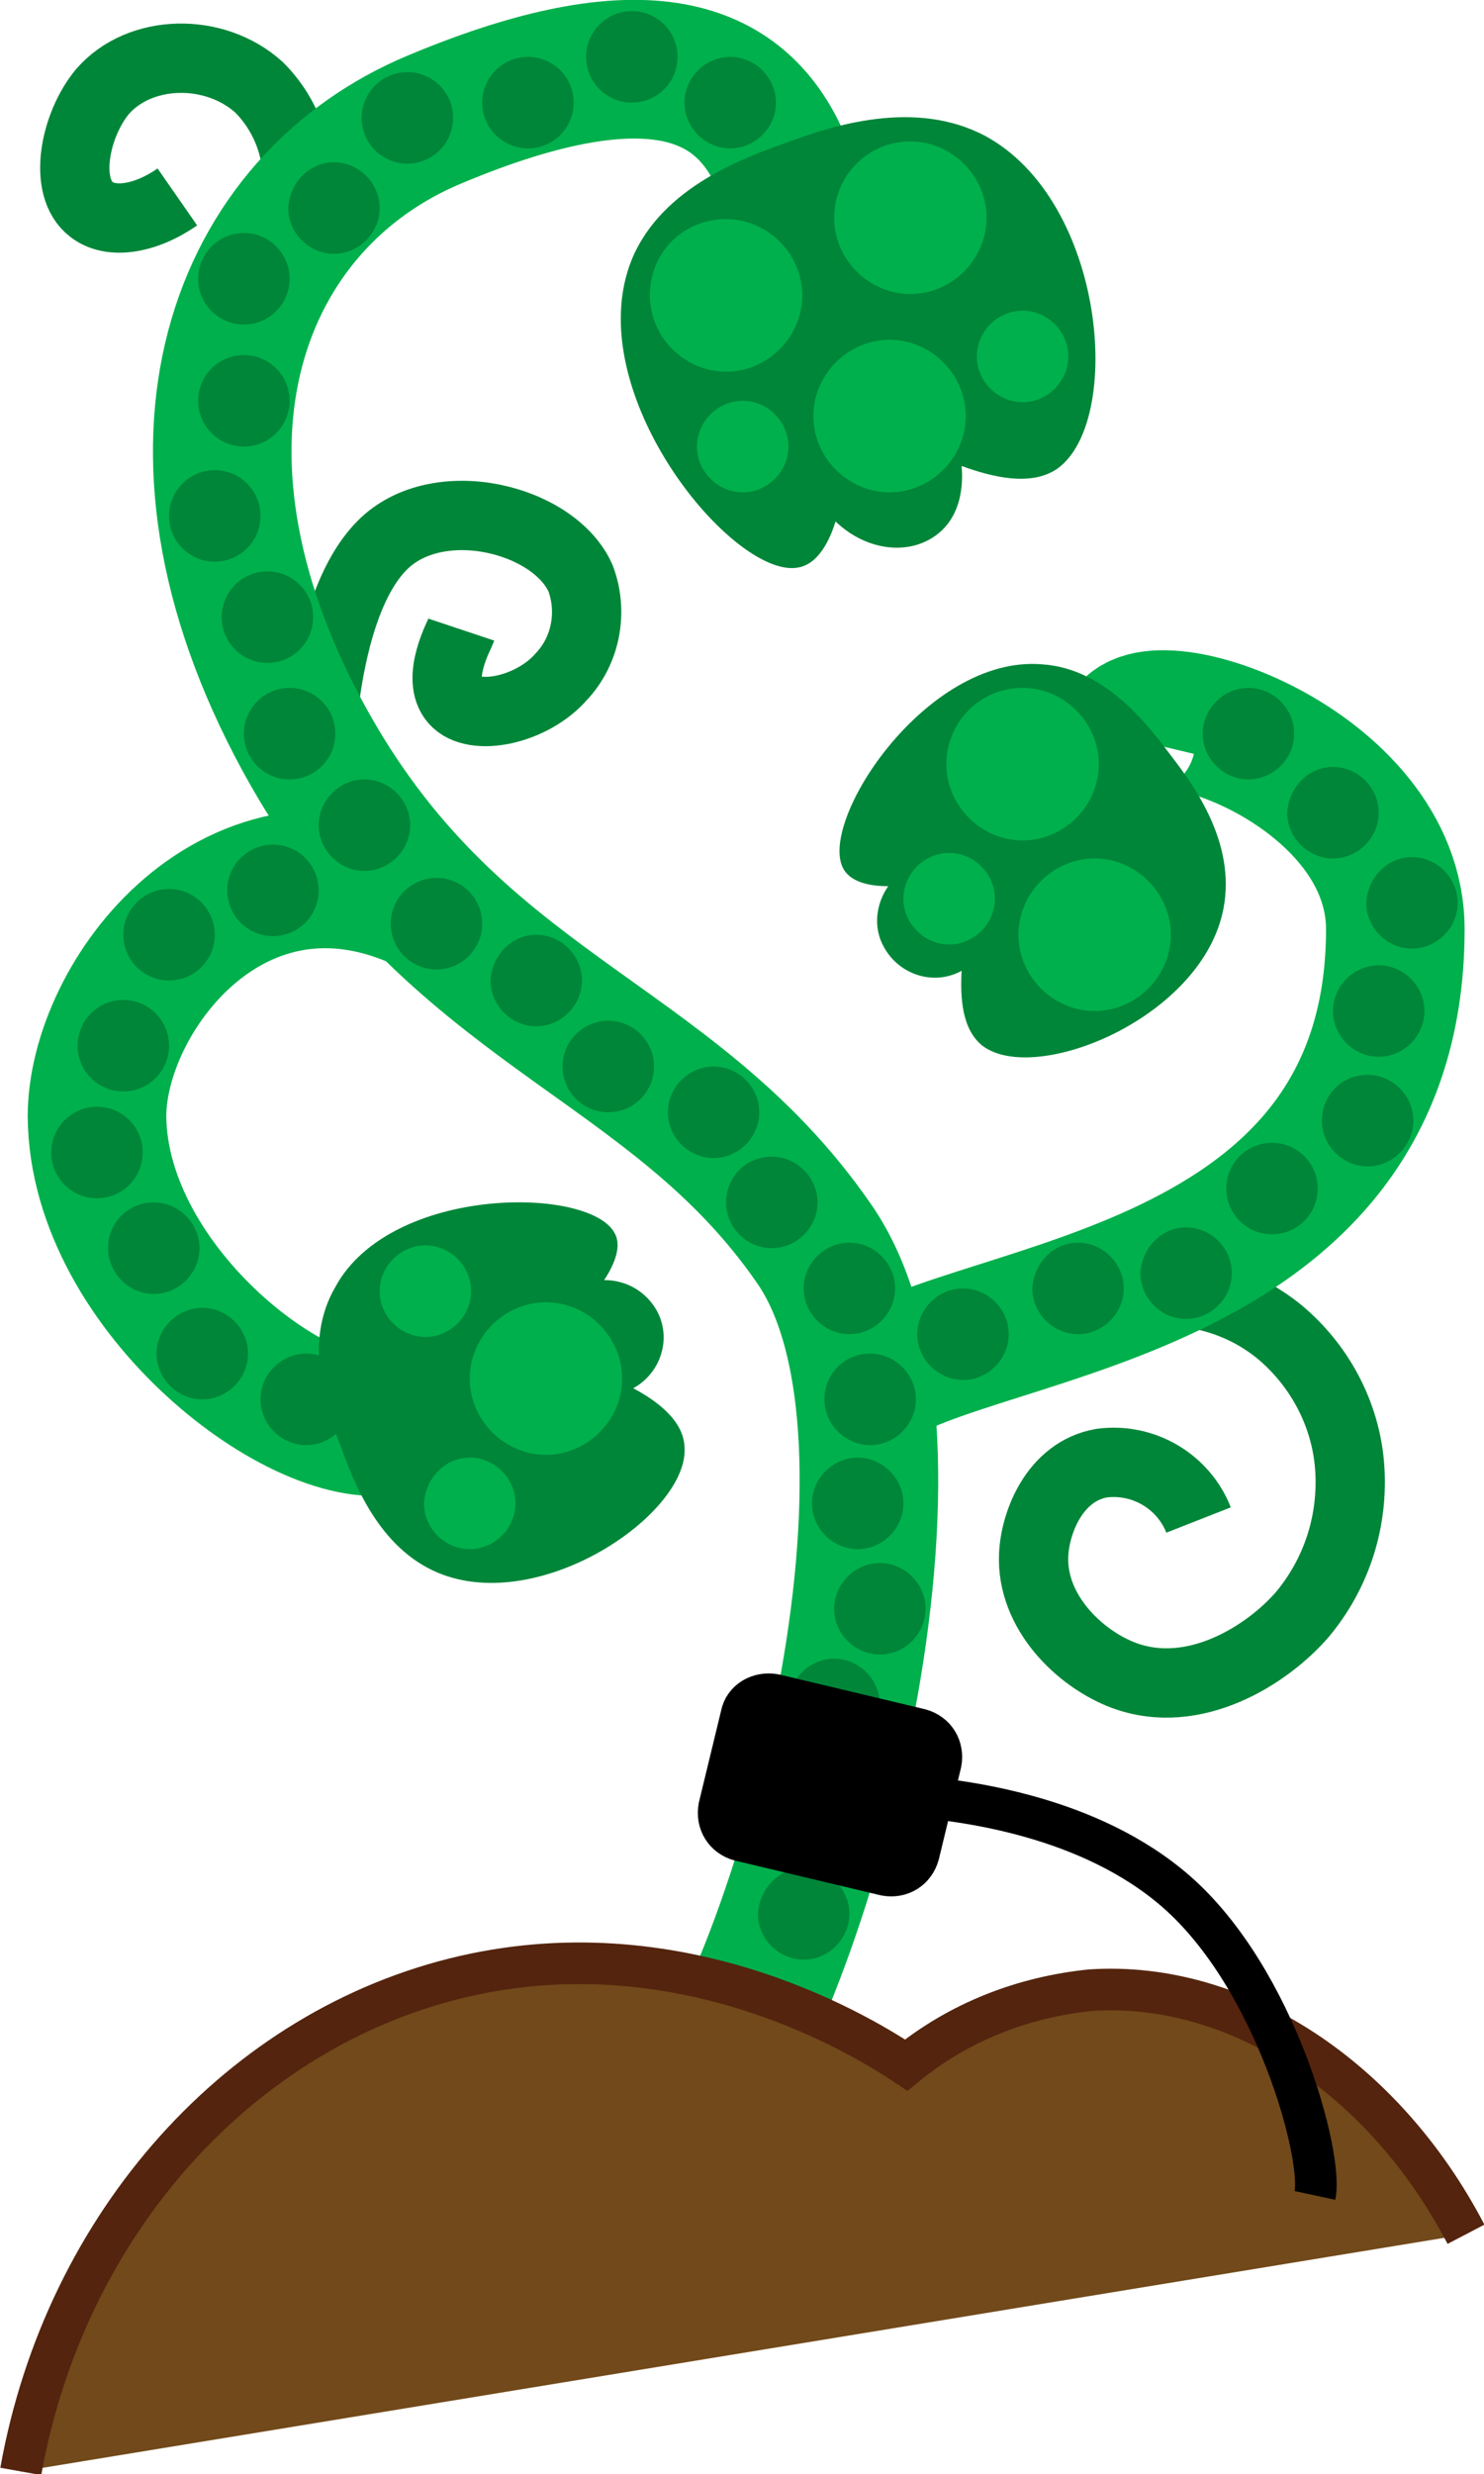 <?xml version="1.0" encoding="utf-8"?>
<!-- Generator: Adobe Illustrator 25.0.1, SVG Export Plug-In . SVG Version: 6.00 Build 0)  -->
<svg version="1.1" id="Layer_1" xmlns="http://www.w3.org/2000/svg" xmlns:xlink="http://www.w3.org/1999/xlink" x="0px" y="0px"
	 viewBox="0 0 107.1 178.4" style="enable-background:new 0 0 107.1 178.4;" xml:space="preserve">
<style type="text/css">
	.st0{fill:none;stroke:#008639;stroke-width:5;stroke-miterlimit:10;}
	.st1{fill:none;stroke:#00B04C;stroke-width:10;stroke-miterlimit:10;}
	.st2{fill:#008639;}
	.st3{fill:#71491A;}
	.st4{fill:none;stroke:#54240E;stroke-width:3;stroke-miterlimit:10;}
	.st5{fill:#00B04C;}
	.st6{fill:none;stroke:#000000;stroke-width:3;stroke-miterlimit:10;}
</style>
<g>
	<path class="st0" d="M23,56.7c0-0.8,0-12.8,4.6-17.4c4-4,12.4-1.9,14.3,2.4c0.9,2.4,0.4,5.2-1.4,7.1c-2.1,2.4-6.3,3.3-7.7,1.7
		s0.4-4.8,0.5-5.1"/>
	<path class="st0" d="M21,15.8c1.1-3.3,0.2-7-2.3-9.5c-3.2-2.9-8.6-2.8-11.3,0.3c-2,2.4-2.9,6.9-0.8,8.5c1.4,1.1,3.9,0.7,6.2-0.9"/>
	<path class="st0" d="M79,93.7c0.6-0.2,7.6-2.3,13.3,2.3c2.9,2.4,4.8,5.9,5.1,9.7c0.3,3.9-0.9,7.7-3.4,10.7
		c-2.5,2.9-7.8,6.3-12.9,4.4c-3.2-1.2-6.7-4.6-6.5-8.7c0.1-2.3,1.5-6,4.9-6.6c3-0.4,5.9,1.3,7,4.1"/>
	<path class="st1" d="M49.1,154c9.3-11.5,19.4-50.5,9.6-64.4C48.3,74.6,32.7,73,21.9,53.2c-11.6-21.3-4.7-38.7,9.5-44.6
		c16-6.7,22.2-3.1,24.9,2.9"/>
	<path class="st1" d="M61.9,100.4c6.4-6.3,38.8-5.7,38.8-33.4c0-11.8-18.4-18-19.4-13.8"/>
	<path class="st1" d="M30.7,65.1C16.9,58.6,7,71.9,7,80.5c0.1,12.6,15.1,23.9,21.5,22.2"/>
	<path class="st2" d="M52.7,4.1c1.8,0,3.3,1.5,3.3,3.3c0,1.8-1.5,3.3-3.3,3.3c-1.8,0-3.3-1.5-3.3-3.3C49.4,5.6,50.9,4.1,52.7,4.1z"
		/>
	<circle class="st2" cx="45.6" cy="4.1" r="3.3"/>
	<circle class="st2" cx="38.1" cy="7.4" r="3.3"/>
	<circle class="st2" cx="29.4" cy="8.5" r="3.3"/>
	<path class="st2" d="M24.1,11.7c1.8,0,3.3,1.5,3.3,3.3c0,1.8-1.5,3.3-3.3,3.3c-1.8,0-3.3-1.5-3.3-3.3
		C20.9,13.2,22.3,11.7,24.1,11.7z"/>
	<circle class="st2" cx="17.6" cy="20.1" r="3.3"/>
	<circle class="st2" cx="17.6" cy="28.9" r="3.3"/>
	<circle class="st2" cx="15.5" cy="37.2" r="3.3"/>
	<circle class="st2" cx="19.3" cy="44.5" r="3.3"/>
	<circle class="st2" cx="20.9" cy="52.9" r="3.3"/>
	<path class="st2" d="M26.3,56.2c1.8,0,3.3,1.5,3.3,3.3s-1.5,3.3-3.3,3.3c-1.8,0-3.3-1.5-3.3-3.3S24.5,56.2,26.3,56.2z"/>
	<circle class="st2" cx="19.7" cy="64.2" r="3.3"/>
	<circle class="st2" cx="12.2" cy="67.4" r="3.3"/>
	<circle class="st2" cx="8.9" cy="75.4" r="3.3"/>
	<circle class="st2" cx="7" cy="83.1" r="3.3"/>
	<path class="st2" d="M11.1,86.7c1.8,0,3.3,1.5,3.3,3.3c0,1.8-1.5,3.3-3.3,3.3c-1.8,0-3.3-1.5-3.3-3.3C7.8,88.1,9.3,86.7,11.1,86.7z
		"/>
	<path class="st2" d="M14.6,94.3c1.8,0,3.3,1.5,3.3,3.3s-1.5,3.3-3.3,3.3s-3.3-1.5-3.3-3.3S12.8,94.3,14.6,94.3z"/>
	<path class="st2" d="M22.1,97.6c1.8,0,3.3,1.5,3.3,3.3c0,1.8-1.5,3.3-3.3,3.3c-1.8,0-3.3-1.5-3.3-3.3
		C18.8,99.1,20.3,97.6,22.1,97.6z"/>
	<circle class="st2" cx="31.5" cy="66.6" r="3.3"/>
	<path class="st2" d="M38.7,67.4c1.8,0,3.3,1.5,3.3,3.3c0,1.8-1.5,3.3-3.3,3.3c-1.8,0-3.3-1.5-3.3-3.3
		C35.5,68.9,36.9,67.4,38.7,67.4z"/>
	<circle class="st2" cx="43.9" cy="76.9" r="3.3"/>
	<path class="st2" d="M51.5,76.9c1.8,0,3.3,1.5,3.3,3.3c0,1.8-1.5,3.3-3.3,3.3c-1.8,0-3.3-1.5-3.3-3.3
		C48.2,78.4,49.7,76.9,51.5,76.9z"/>
	<path class="st2" d="M55.7,83.4c1.8,0,3.3,1.5,3.3,3.3c0,1.8-1.5,3.3-3.3,3.3c-1.8,0-3.3-1.5-3.3-3.3
		C52.4,84.9,53.8,83.4,55.7,83.4z"/>
	<path class="st2" d="M61.3,89.6c1.8,0,3.3,1.5,3.3,3.3c0,1.8-1.5,3.3-3.3,3.3S58,94.7,58,92.9C58,91.1,59.5,89.6,61.3,89.6z"/>
	<path class="st2" d="M62.8,97.6c1.8,0,3.3,1.5,3.3,3.3c0,1.8-1.5,3.3-3.3,3.3s-3.3-1.5-3.3-3.3C59.5,99.1,60.9,97.6,62.8,97.6z"/>
	<path class="st2" d="M69.5,92.9c1.8,0,3.3,1.5,3.3,3.3s-1.5,3.3-3.3,3.3c-1.8,0-3.3-1.5-3.3-3.3S67.7,92.9,69.5,92.9z"/>
	<path class="st2" d="M61.9,105.1c1.8,0,3.3,1.5,3.3,3.3c0,1.8-1.5,3.3-3.3,3.3s-3.3-1.5-3.3-3.3C58.6,106.6,60.1,105.1,61.9,105.1z
		"/>
	<path class="st2" d="M63.5,112.7c1.8,0,3.3,1.5,3.3,3.3c0,1.8-1.5,3.3-3.3,3.3c-1.8,0-3.3-1.5-3.3-3.3
		C60.2,114.2,61.7,112.7,63.5,112.7z"/>
	<path class="st2" d="M60.2,119.6c1.8,0,3.3,1.5,3.3,3.3s-1.5,3.3-3.3,3.3c-1.8,0-3.3-1.5-3.3-3.3S58.4,119.6,60.2,119.6z"/>
	<path class="st2" d="M58,134.7c1.8,0,3.3,1.5,3.3,3.3c0,1.8-1.5,3.3-3.3,3.3c-1.8,0-3.3-1.5-3.3-3.3
		C54.8,136.2,56.2,134.7,58,134.7z"/>
	<path class="st2" d="M77.8,89.6c1.8,0,3.3,1.5,3.3,3.3c0,1.8-1.5,3.3-3.3,3.3s-3.3-1.5-3.3-3.3C74.6,91.1,76,89.6,77.8,89.6z"/>
	<path class="st2" d="M85.6,88.5c1.8,0,3.3,1.5,3.3,3.3c0,1.8-1.5,3.3-3.3,3.3s-3.3-1.5-3.3-3.3C82.4,90,83.8,88.5,85.6,88.5z"/>
	<circle class="st2" cx="91.8" cy="85.7" r="3.3"/>
	<path class="st2" d="M98.7,77.5c1.8,0,3.3,1.5,3.3,3.3s-1.5,3.3-3.3,3.3c-1.8,0-3.3-1.5-3.3-3.3S96.8,77.5,98.7,77.5z"/>
	<path class="st2" d="M99.5,69.6c1.8,0,3.3,1.5,3.3,3.3c0,1.8-1.5,3.3-3.3,3.3c-1.8,0-3.3-1.5-3.3-3.3
		C96.2,71.1,97.7,69.6,99.5,69.6z"/>
	<path class="st2" d="M101.9,61.8c1.8,0,3.3,1.5,3.3,3.3c0,1.8-1.5,3.3-3.3,3.3s-3.3-1.5-3.3-3.3C98.7,63.3,100.1,61.8,101.9,61.8z"
		/>
	<path class="st2" d="M96.2,55.3c1.8,0,3.3,1.5,3.3,3.3c0,1.8-1.5,3.3-3.3,3.3c-1.8,0-3.3-1.5-3.3-3.3C93,56.8,94.4,55.3,96.2,55.3z
		"/>
	<path class="st2" d="M90.1,49.6c1.8,0,3.3,1.5,3.3,3.3c0,1.8-1.5,3.3-3.3,3.3c-1.8,0-3.3-1.5-3.3-3.3
		C86.8,51.1,88.3,49.6,90.1,49.6z"/>
	<path class="st3" d="M1.5,178.2c3.2-17.9,15.9-32,32-35.7c16.1-3.7,29.2,4.6,31.9,6.4c3.8-3.1,8.4-4.9,13.3-5.4
		c10.6-0.7,21.2,6.3,27.1,17.6"/>
	<path class="st4" d="M1.5,178.2c3.2-17.9,15.9-32,32-35.7c16.1-3.7,29.2,4.6,31.9,6.4c3.8-3.1,8.4-4.9,13.3-5.4
		c10.6-0.7,21.2,6.3,27.1,17.6"/>
	<path class="st2" d="M57,10.2c3-1.1,9-3.1,14.1-0.4c8.7,4.7,10,20.6,5.2,24c-1.9,1.3-4.7,0.6-6.9-0.2c0,0.2,0.4,3.1-1.6,4.8
		c-2,1.7-5.2,1.4-7.5-0.8c-0.4,1.3-1.2,3-2.6,3.3c-4.6,1.1-16-12.6-12.1-22.2C47.8,13.4,53.9,11.3,57,10.2z"/>
	<path class="st2" d="M84.6,54.6c1.6,2.1,4.6,6.2,3.7,10.9c-1.5,7.9-13.6,12.8-17.4,9.9c-1.5-1.2-1.6-3.5-1.5-5.4
		c-2,1.1-4.5,0.3-5.6-1.7c-0.8-1.4-0.6-3.1,0.3-4.4c-1.1,0-2.6-0.2-3.2-1.2c-2-3.3,5.9-15.5,14.3-14.8C79.9,48.2,83,52.5,84.6,54.6z
		"/>
	<path class="st2" d="M24.6,104.3c0.9,2.5,2.7,7.3,7,9.1c7.4,3.1,18.2-4.3,17.8-9.1c-0.1-1.9-2-3.3-3.7-4.2c2-1.1,2.8-3.6,1.7-5.6
		c-0.8-1.4-2.2-2.2-3.8-2.2c0.6-0.9,1.3-2.3,0.8-3.3c-1.6-3.5-16.2-3.6-20.2,3.8C21.8,96.9,23.6,101.8,24.6,104.3z"/>
	<path class="st5" d="M79,61.9c3,0,5.5,2.5,5.5,5.5c0,3-2.5,5.5-5.5,5.5s-5.5-2.5-5.5-5.5C73.5,64.4,76,61.9,79,61.9z"/>
	<path class="st5" d="M73.8,49.6c3,0,5.5,2.5,5.5,5.5c0,3-2.5,5.5-5.5,5.5s-5.5-2.5-5.5-5.5C68.3,52.1,70.7,49.6,73.8,49.6z"/>
	<path class="st5" d="M52.4,15.8c3,0,5.5,2.5,5.5,5.5c0,3-2.5,5.5-5.5,5.5s-5.5-2.5-5.5-5.5C46.9,18.2,49.3,15.8,52.4,15.8z"/>
	<path class="st5" d="M65.7,10.2c3,0,5.5,2.5,5.5,5.5s-2.5,5.5-5.5,5.5c-3,0-5.5-2.5-5.5-5.5S62.6,10.2,65.7,10.2z"/>
	<path class="st5" d="M64.2,24.5c3,0,5.5,2.5,5.5,5.5s-2.5,5.5-5.5,5.5S58.7,33,58.7,30S61.2,24.5,64.2,24.5z"/>
	<path class="st5" d="M39.4,93.9c3,0,5.5,2.5,5.5,5.5c0,3-2.5,5.5-5.5,5.5c-3,0-5.5-2.5-5.5-5.5C33.9,96.4,36.4,93.9,39.4,93.9z"/>
	<path class="st5" d="M73.8,22.4c1.8,0,3.3,1.5,3.3,3.3c0,1.8-1.5,3.3-3.3,3.3c-1.8,0-3.3-1.5-3.3-3.3C70.5,23.9,72,22.4,73.8,22.4z
		"/>
	<path class="st5" d="M53.6,28.9c1.8,0,3.3,1.5,3.3,3.3s-1.5,3.3-3.3,3.3c-1.8,0-3.3-1.5-3.3-3.3S51.8,28.9,53.6,28.9z"/>
	<path class="st5" d="M68.5,61.5c1.8,0,3.3,1.5,3.3,3.3s-1.5,3.3-3.3,3.3c-1.8,0-3.3-1.5-3.3-3.3S66.7,61.5,68.5,61.5z"/>
	<path class="st5" d="M30.7,89.8c1.8,0,3.3,1.5,3.3,3.3c0,1.8-1.5,3.3-3.3,3.3c-1.8,0-3.3-1.5-3.3-3.3
		C27.4,91.3,28.9,89.8,30.7,89.8z"/>
	<path class="st5" d="M33.9,105.1c1.8,0,3.3,1.5,3.3,3.3c0,1.8-1.5,3.3-3.3,3.3c-1.8,0-3.3-1.5-3.3-3.3
		C30.7,106.6,32.1,105.1,33.9,105.1z"/>
	<path d="M55.9,122.2l10.5,2.5c1.1,0.3,1.7,1.3,1.5,2.4l-1.6,6.6c-0.3,1.1-1.3,1.7-2.4,1.5l-10.5-2.5c-1.1-0.3-1.7-1.3-1.5-2.4
		l1.6-6.6C53.7,122.6,54.8,122,55.9,122.2z"/>
	<path class="st6" d="M55.9,122.2l10.5,2.5c1.1,0.3,1.7,1.3,1.5,2.4l-1.6,6.6c-0.3,1.1-1.3,1.7-2.4,1.5l-10.5-2.5
		c-1.1-0.3-1.7-1.3-1.5-2.4l1.6-6.6C53.7,122.6,54.8,122,55.9,122.2z"/>
	<path class="st6" d="M94.9,158.3c0.6-2.8-2.8-15.6-10-21.9c-6.3-5.5-15.4-6.6-19.3-6.9"/>
</g>
</svg>
